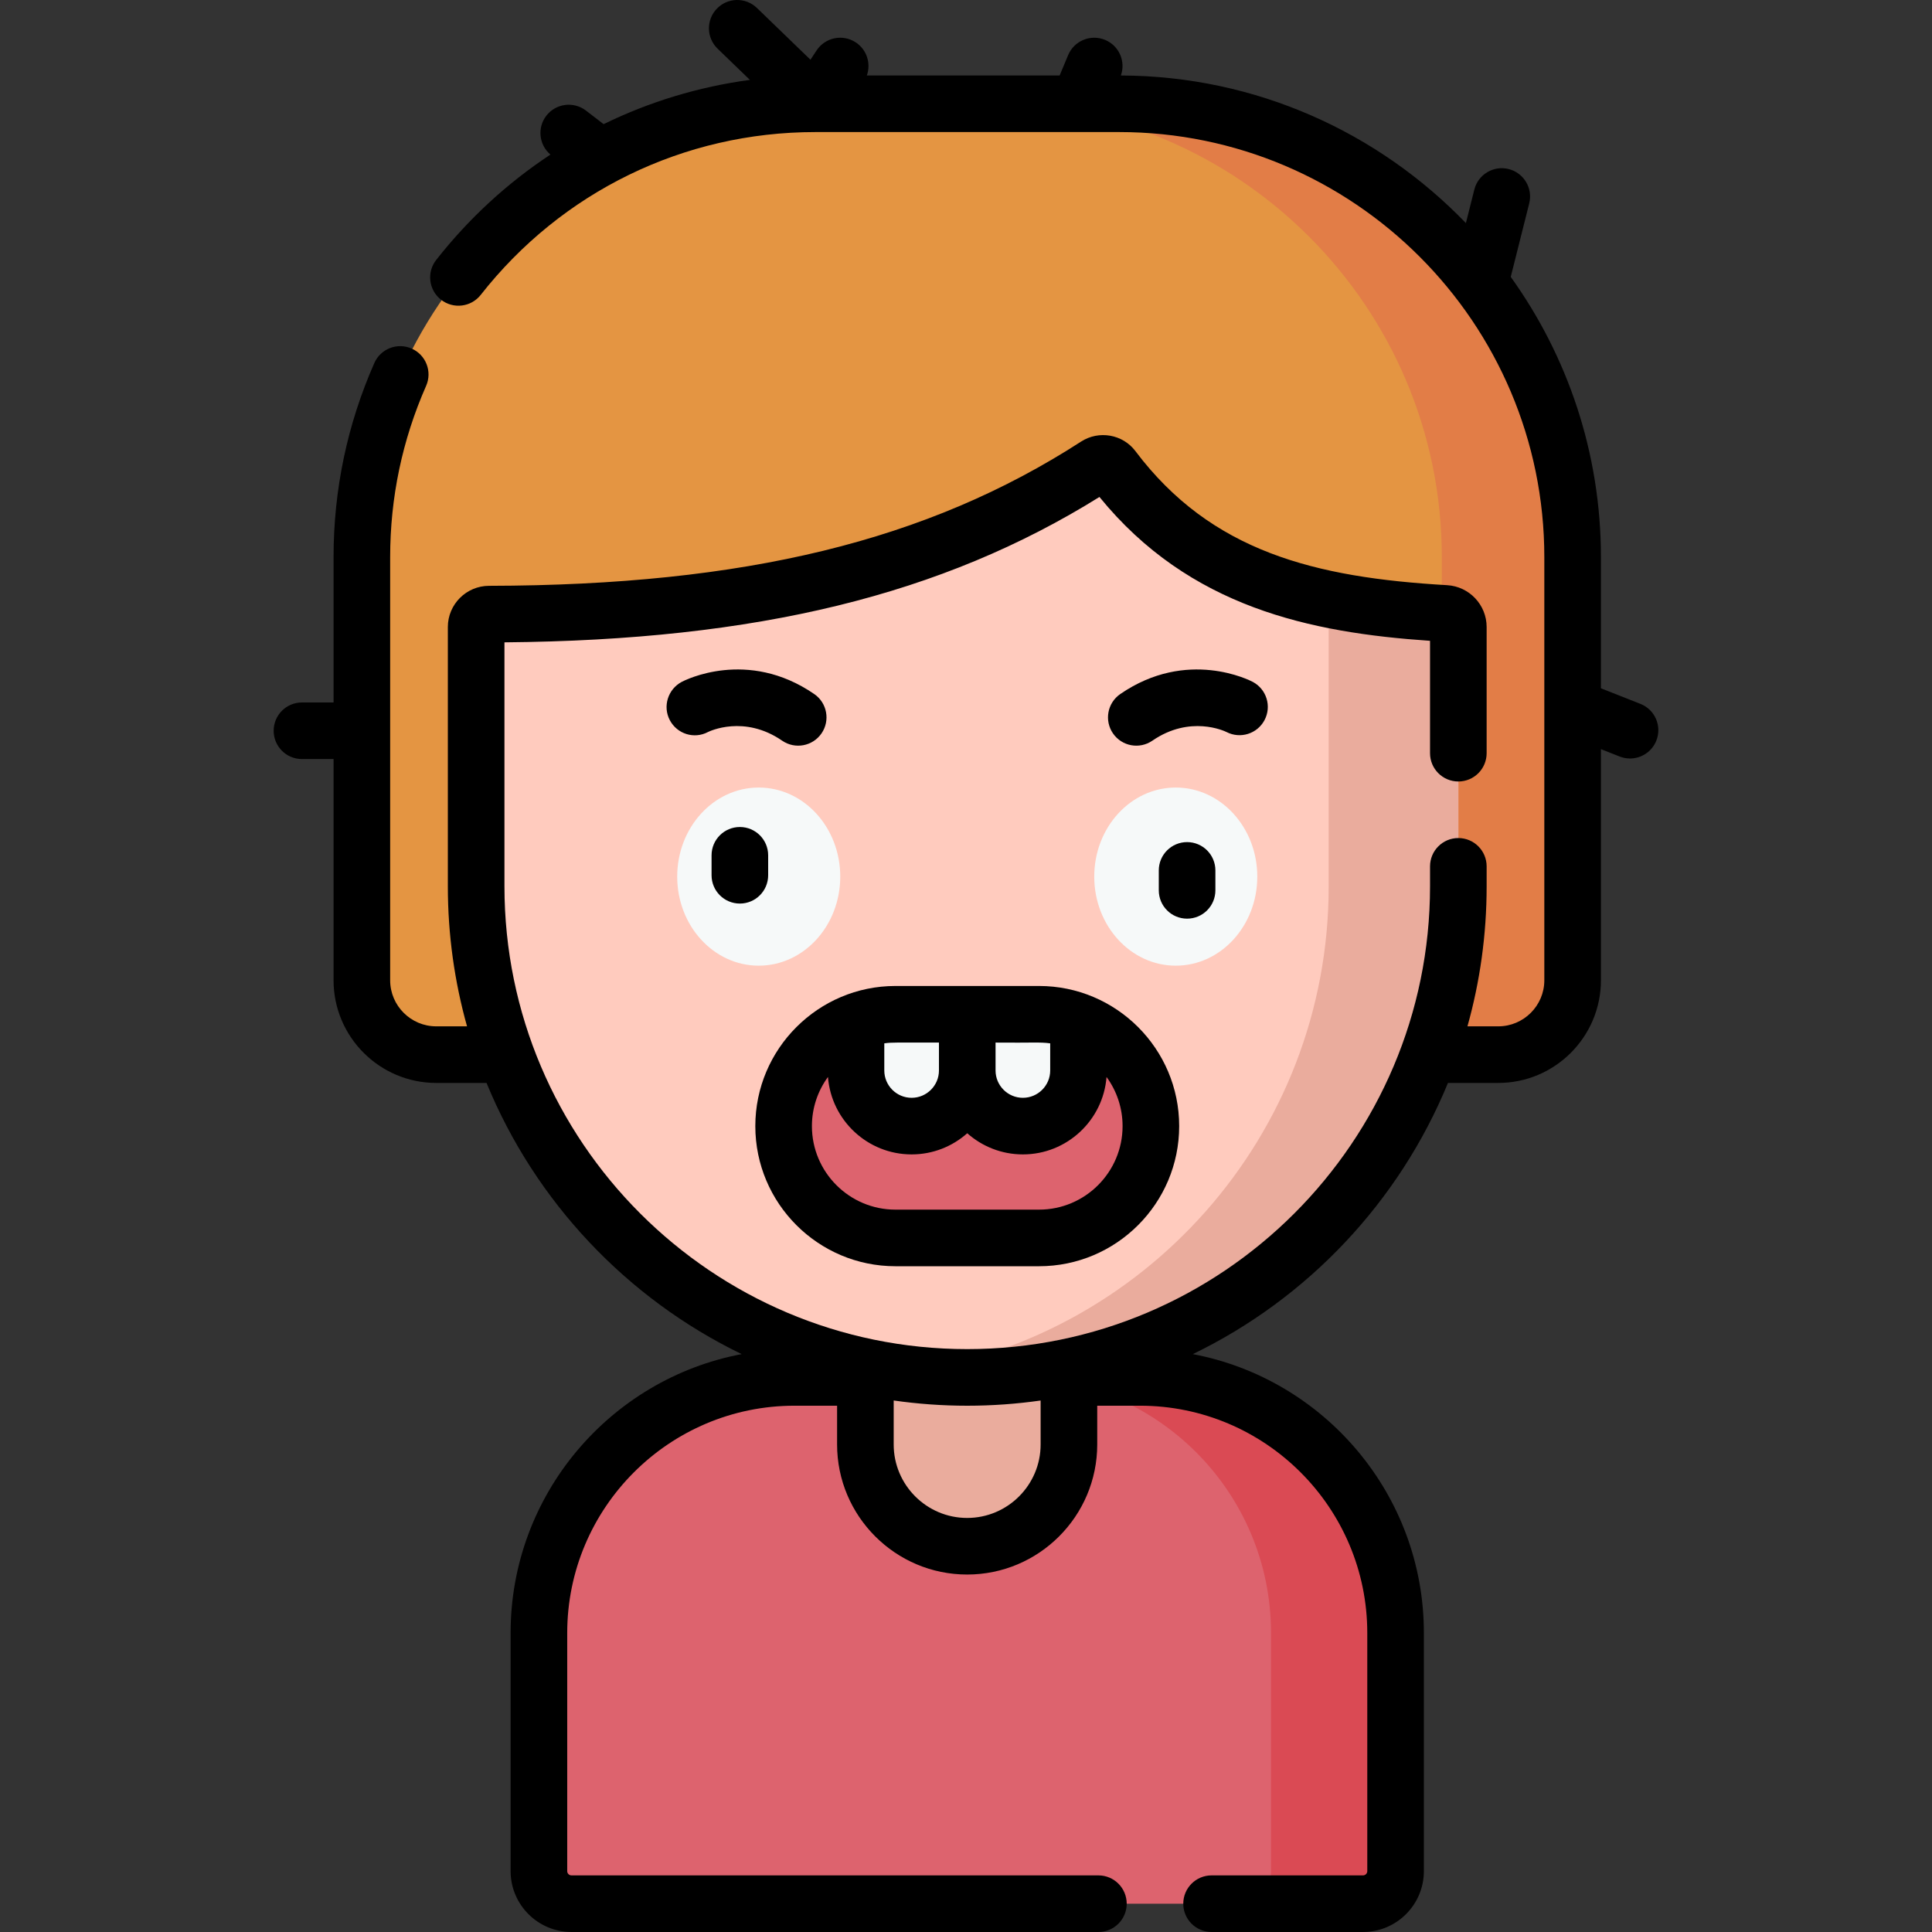 <svg id="Capa_1" enable-background="new 0 0 512 512" height="512" viewBox="0 0 512 512" width="512"
     xmlns="http://www.w3.org/2000/svg">
    <rect x="0" y="0" width="512" height="512" fill="#333333" stroke="none"/>
    <g>
        <path d="m397.054 279.493h-281.446c-10.885 0-19.709-8.824-19.709-19.709v-112.12c0-66.365 53.8-120.165 120.165-120.165h80.534c66.365 0 120.165 53.8 120.165 120.165v112.12c0 10.885-8.824 19.709-19.709 19.709z"
              fill="#e49542"/>
        <path d="m296.598 27.5h-34.664c66.365 0 120.165 53.8 120.165 120.165v112.12c0 10.885-8.824 19.709-19.709 19.709h34.664c10.885 0 19.709-8.824 19.709-19.709v-112.12c0-66.366-53.8-120.165-120.165-120.165z"
              fill="#e27d47"/>
        <path d="m302.101 365.03h-18.801-53.939-18.801c-37.413 0-67.742 30.329-67.742 67.742v63.1c0 4.765 3.863 8.628 8.628 8.628h209.77c4.765 0 8.628-3.863 8.628-8.628v-63.1c-.001-37.413-30.33-67.742-67.743-67.742z"
              fill="#dd636e"/>
        <path d="m302.101 365.03h-33.008c37.413 0 67.742 30.329 67.742 67.742v63.1c0 4.765-3.863 8.628-8.628 8.628h33.008c4.765 0 8.627-3.863 8.627-8.628v-63.1c.001-37.413-30.328-67.742-67.741-67.742z"
              fill="#da4a54"/>
        <g>
            <path d="m275.211 315.08-36.221-2.131c-9.248 0-9.654 43.328-9.654 43.328v26.524c0 14.895 12.075 26.97 26.97 26.97 14.895 0 26.97-12.075 26.97-26.97v-26.524s1.183-41.197-8.065-41.197z"
                  fill="#eaac9d"/>
        </g>
        <path d="m256.331 365.03c-71.877 0-130.145-58.268-130.145-130.144v-68.716c0-1.89 1.537-3.415 3.427-3.419 60.234-.111 113.469-8.738 160.955-39.423 1.419-.917 3.315-.624 4.331.725 21.444 28.468 50.691 36.346 88.165 38.514 1.911.111 3.411 1.68 3.411 3.595v68.724c0 71.877-58.267 130.144-130.144 130.144z"
              fill="#ffcbbe"/>
        <path d="m383.065 162.568c-11.027-.638-21.336-1.778-30.949-3.783v76.102c0 66.052-49.209 120.606-112.965 129.014 5.622.742 11.355 1.13 17.18 1.13 71.877 0 130.144-58.268 130.144-130.144v-68.724c0-1.915-1.5-3.485-3.41-3.595z"
              fill="#eaac9d"/>
        <ellipse cx="201.071" cy="232.31" fill="#f6f9f9" rx="21.604" ry="23.604"/>
        <ellipse cx="311.59" cy="232.31" fill="#f6f9f9" rx="21.604" ry="23.604"/>
        <path d="m275.359 328.066h-38.056c-16.367 0-29.636-13.268-29.636-29.636 0-16.367 13.268-29.636 29.636-29.636h38.056c16.367 0 29.636 13.268 29.636 29.636 0 16.368-13.269 29.636-29.636 29.636z"
              fill="#dd636e"/>
        <path d="m237.303 268.795c-3.682 0-7.204.677-10.456 1.903v12.99c0 8.142 6.6 14.742 14.742 14.742 8.142 0 14.742-6.6 14.742-14.742v-14.894h-19.028z"
              fill="#f6f9f9"/>
        <path d="m275.359 268.795h-19.028v14.894c0 8.142 6.6 14.742 14.742 14.742s14.742-6.6 14.742-14.742v-12.99c-3.252-1.228-6.774-1.904-10.456-1.904z"
              fill="#f6f9f9"/>
        <g>
            <path d="m335.109 190.842c1.939-3.66.545-8.199-3.115-10.139-.701-.37-17.391-8.969-35.114 3.228-3.412 2.349-4.274 7.019-1.927 10.431 2.35 3.412 7.018 4.275 10.431 1.927 9.994-6.878 19.138-2.55 19.656-2.295 3.649 1.886 8.143.485 10.069-3.152z"/>
            <path d="m207.278 196.288c3.413 2.348 8.081 1.485 10.431-1.927 2.348-3.412 1.485-8.082-1.927-10.431-17.724-12.194-34.412-3.6-35.114-3.228-3.66 1.939-5.095 6.5-3.155 10.16 1.939 3.659 6.438 5.072 10.099 3.136.388-.192 9.596-4.642 19.666 2.29z"/>
            <path d="m196.071 239.454c4.143 0 7.5-3.357 7.5-7.5v-5.289c0-4.143-3.357-7.5-7.5-7.5s-7.5 3.357-7.5 7.5v5.289c0 4.143 3.358 7.5 7.5 7.5z"/>
            <path d="m322.091 235.954v-5.289c0-4.143-3.357-7.5-7.5-7.5s-7.5 3.357-7.5 7.5v5.289c0 4.143 3.357 7.5 7.5 7.5s7.5-3.357 7.5-7.5z"/>
            <path d="m237.303 335.566h38.057c20.477 0 37.135-16.659 37.135-37.136 0-20.486-16.678-37.136-37.135-37.136h-38.057c-20.451 0-37.136 16.655-37.136 37.136 0 20.477 16.659 37.136 37.136 37.136zm41.011-59.068v7.19c0 3.993-3.248 7.242-7.241 7.242s-7.242-3.249-7.242-7.242v-7.394c9.902.095 11.674-.177 14.483.204zm-29.483-.203v7.394c0 3.993-3.249 7.242-7.242 7.242s-7.242-3.249-7.242-7.242v-7.19c2.251-.302 2.759-.188 14.484-.204zm-29.411 9.111c.881 11.464 10.483 20.524 22.169 20.524 5.652 0 10.814-2.122 14.742-5.607 3.928 3.485 9.091 5.607 14.742 5.607 11.685 0 21.288-9.06 22.168-20.524 2.671 3.658 4.253 8.159 4.253 13.024 0 12.206-9.93 22.136-22.135 22.136h-38.057c-12.206 0-22.136-9.93-22.136-22.136.001-4.865 1.582-9.366 4.254-13.024z"/>
            <path d="m434.725 186.534-10.462-4.127v-34.743c0-27.688-8.865-53.343-23.899-74.284l4.894-19.478c1.01-4.018-1.429-8.093-5.445-9.102-4.019-1.008-8.093 1.429-9.102 5.445l-2.231 8.88c-23.14-24.005-55.567-38.996-91.434-39.12 1.326-3.73-.474-7.885-4.171-9.427-3.819-1.594-8.214.211-9.81 4.034l-2.248 5.388h-51.09c1.125-3.174.005-6.822-2.932-8.76-3.458-2.283-8.11-1.327-10.391 2.129l-1.622 2.458-14.192-13.72c-2.979-2.879-7.726-2.798-10.605.18s-2.799 7.726.18 10.605l8.563 8.278c-13.589 1.835-26.649 5.808-38.762 11.732l-4.679-3.594c-3.286-2.525-7.995-1.904-10.517 1.378-2.449 3.188-1.932 7.71 1.101 10.281-11.355 7.495-21.592 16.864-30.274 27.922-2.558 3.259-1.99 7.973 1.268 10.531 3.258 2.556 7.973 1.989 10.531-1.268 21.448-27.321 53.773-43.152 88.668-43.152 1.954 0 79.134.003 80.533 0 62.124 0 112.665 50.541 112.665 112.664v112.12c0 6.732-5.477 12.209-12.209 12.209h-8.165c3.31-11.81 5.086-24.255 5.086-37.107v-5.293c0-4.143-3.357-7.5-7.5-7.5s-7.5 3.357-7.5 7.5v5.293c0 67.626-55.019 122.645-122.645 122.645s-122.645-55.019-122.645-122.645v-64.656c66.978-.582 115.949-12.539 157.68-38.526 23.845 29.283 55.957 35.971 87.609 38.121v29.781c0 4.143 3.357 7.5 7.5 7.5s7.5-3.357 7.5-7.5v-33.444c0-5.872-4.602-10.74-10.478-11.082-35.043-2.027-62.501-8.847-82.605-35.536-3.355-4.458-9.68-5.563-14.395-2.515-40.714 26.309-89.103 38.098-156.896 38.223-6.019.01-10.915 4.907-10.915 10.918v68.716c0 12.853 1.776 25.297 5.086 37.107h-8.165c-6.732 0-12.209-5.477-12.209-12.209v-112.12c0-15.785 3.206-31.06 9.528-45.4 1.671-3.79-.047-8.217-3.837-9.888-3.789-1.672-8.216.046-9.888 3.837-7.169 16.259-10.804 33.569-10.804 51.451v38.498h-8.374c-4.143 0-7.5 3.357-7.5 7.5s3.357 7.5 7.5 7.5h8.374v58.622c0 15.003 12.206 27.209 27.209 27.209h13.331c12.915 31.458 37.148 57.115 67.613 71.865-34.815 6.585-61.234 37.214-61.234 73.914v63.1c0 8.893 7.235 16.128 16.128 16.128h139.645c4.143 0 7.5-3.357 7.5-7.5s-3.357-7.5-7.5-7.5h-139.641c-.622 0-1.128-.506-1.128-1.128v-63.1c0-33.218 27.024-60.242 60.242-60.242h11.276v10.271c0 19.007 15.463 34.47 34.47 34.47s34.47-15.463 34.47-34.47v-10.271h11.325c33.217 0 60.241 27.024 60.241 60.242v63.1c0 .622-.506 1.128-1.127 1.128h-40.138c-4.143 0-7.5 3.357-7.5 7.5s3.357 7.5 7.5 7.5h40.138c8.893 0 16.127-7.235 16.127-16.128v-63.1c0-36.7-26.419-67.329-61.233-73.914 30.465-14.75 54.698-40.407 67.613-71.865h13.331c15.003 0 27.209-12.206 27.209-27.209v-61.253l4.958 1.956c.903.356 1.834.525 2.75.525 2.989 0 5.815-1.8 6.979-4.75 1.521-3.852-.371-8.208-4.224-9.728zm-178.418 215.737c-10.735 0-19.47-8.734-19.47-19.47v-11.657c6.371.907 12.877 1.387 19.494 1.387 6.6 0 13.09-.477 19.445-1.38v11.65c0 10.735-8.734 19.47-19.469 19.47z"/>
        </g>
    </g>
</svg>